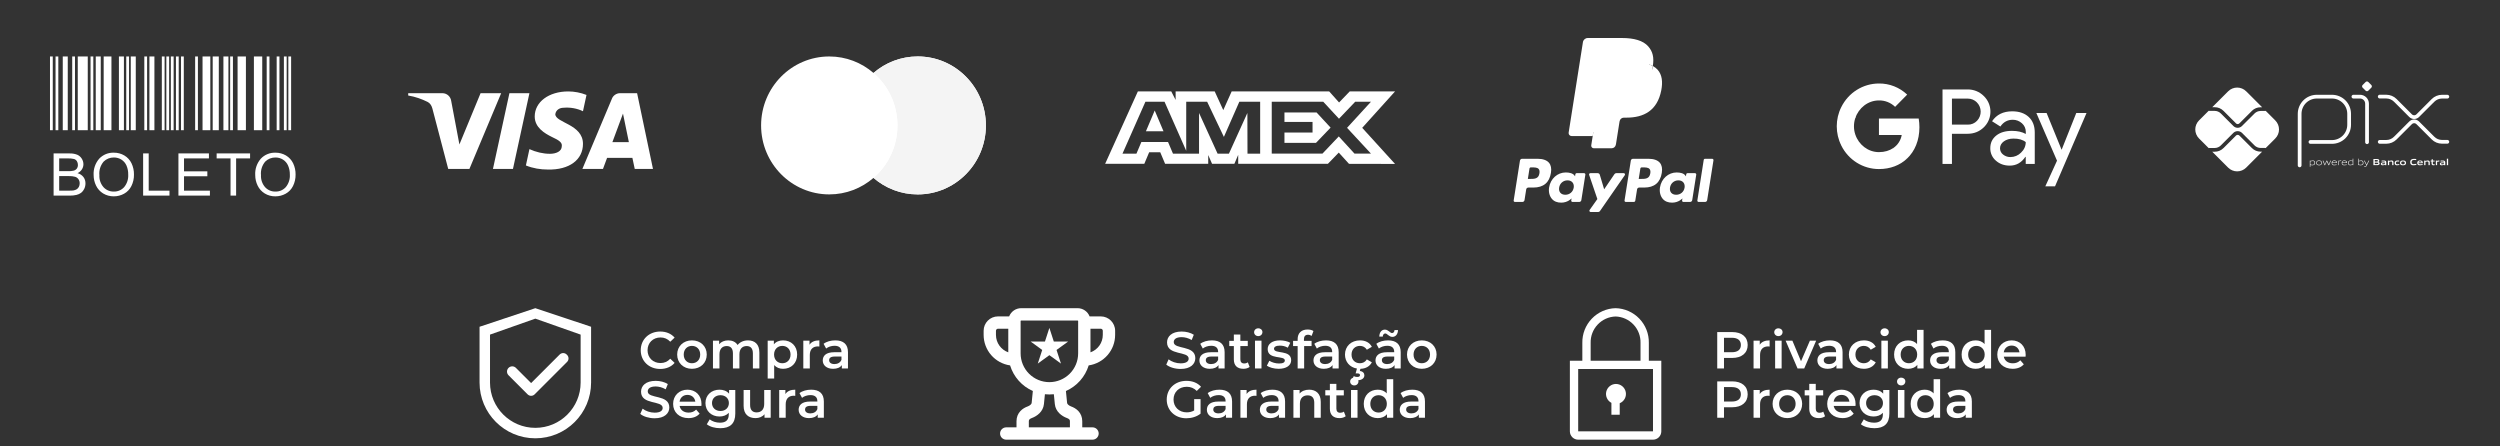 <svg xmlns="http://www.w3.org/2000/svg" width="353" height="63" viewBox="0 0 353 63" fill="none"><rect x="0" y="0" width="353" height="63" fill="#333333" stroke="none"/><path d="M228.171 54.213C227.855 54.215 227.549 54.323 227.302 54.52C227.054 54.717 226.88 54.99 226.806 55.298C226.733 55.605 226.764 55.928 226.896 56.215C227.027 56.503 227.251 56.738 227.531 56.883V58.561H228.705V56.936C229.008 56.812 229.259 56.586 229.414 56.298C229.569 56.01 229.62 55.676 229.557 55.355C229.494 55.034 229.321 54.744 229.068 54.536C228.816 54.328 228.499 54.213 228.171 54.213Z" fill="white"></path><path d="M232.816 50.932V48.42C232.841 47.148 232.361 45.918 231.481 44.998C230.601 44.079 229.393 43.545 228.121 43.515C226.849 43.545 225.641 44.079 224.761 44.998C223.881 45.918 223.401 47.148 223.426 48.42V50.932H221.666V60.908C221.666 61.219 221.79 61.518 222.01 61.738C222.23 61.958 222.528 62.082 222.84 62.082H233.403C233.714 62.082 234.012 61.958 234.232 61.738C234.452 61.518 234.576 61.219 234.576 60.908V50.932H232.816ZM224.6 48.42C224.575 47.459 224.931 46.527 225.591 45.828C226.25 45.129 227.16 44.719 228.121 44.688C229.082 44.719 229.992 45.129 230.651 45.828C231.311 46.527 231.667 47.459 231.642 48.42V50.932H224.6V48.42ZM222.84 60.908V52.106H233.403V60.908H222.84Z" fill="white"></path><path d="M93.217 52.098C94.061 52.098 94.78 51.797 95.257 51.239L94.641 50.652C94.267 51.063 93.804 51.261 93.269 51.261C92.204 51.261 91.434 50.512 91.434 49.456C91.434 48.399 92.204 47.65 93.269 47.65C93.804 47.65 94.267 47.848 94.641 48.252L95.257 47.672C94.78 47.114 94.061 46.813 93.224 46.813C91.647 46.813 90.472 47.922 90.472 49.456C90.472 50.989 91.647 52.098 93.217 52.098Z" fill="white"></path><path d="M97.701 52.076C98.92 52.076 99.793 51.239 99.793 50.065C99.793 48.89 98.92 48.061 97.701 48.061C96.498 48.061 95.617 48.89 95.617 50.065C95.617 51.239 96.498 52.076 97.701 52.076ZM97.701 51.29C97.041 51.29 96.542 50.813 96.542 50.065C96.542 49.316 97.041 48.839 97.701 48.839C98.369 48.839 98.868 49.316 98.868 50.065C98.868 50.813 98.369 51.29 97.701 51.29Z" fill="white"></path><path d="M105.617 48.061C104.993 48.061 104.465 48.311 104.149 48.714C103.878 48.274 103.4 48.061 102.828 48.061C102.292 48.061 101.837 48.252 101.544 48.604V48.105H100.67V52.024H101.588V50.035C101.588 49.257 101.999 48.861 102.608 48.861C103.166 48.861 103.489 49.199 103.489 49.896V52.024H104.406V50.035C104.406 49.257 104.824 48.861 105.426 48.861C105.984 48.861 106.307 49.199 106.307 49.896V52.024H107.224V49.778C107.224 48.597 106.564 48.061 105.617 48.061Z" fill="white"></path><path d="M110.569 48.061C110.033 48.061 109.578 48.245 109.27 48.619V48.105H108.396V53.448H109.314V51.547C109.629 51.907 110.07 52.076 110.569 52.076C111.714 52.076 112.558 51.283 112.558 50.065C112.558 48.854 111.714 48.061 110.569 48.061ZM110.466 51.29C109.805 51.29 109.299 50.813 109.299 50.065C109.299 49.316 109.805 48.839 110.466 48.839C111.127 48.839 111.626 49.316 111.626 50.065C111.626 50.813 111.127 51.29 110.466 51.29Z" fill="white"></path><path d="M114.301 48.678V48.105H113.428V52.024H114.345V50.123C114.345 49.323 114.785 48.912 115.483 48.912C115.549 48.912 115.615 48.92 115.695 48.934V48.061C115.042 48.061 114.565 48.267 114.301 48.678Z" fill="white"></path><path d="M117.949 48.061C117.318 48.061 116.709 48.223 116.291 48.545L116.65 49.213C116.944 48.971 117.399 48.824 117.839 48.824C118.492 48.824 118.815 49.14 118.815 49.676V49.734H117.803C116.614 49.734 116.173 50.248 116.173 50.901C116.173 51.584 116.738 52.076 117.634 52.076C118.221 52.076 118.646 51.885 118.867 51.547V52.024H119.733V49.727C119.733 48.597 119.08 48.061 117.949 48.061ZM117.825 51.408C117.355 51.408 117.076 51.195 117.076 50.865C117.076 50.578 117.245 50.344 117.869 50.344H118.815V50.799C118.661 51.202 118.272 51.408 117.825 51.408Z" fill="white"></path><path d="M92.432 59.06C93.841 59.06 94.509 58.356 94.509 57.534C94.509 55.648 91.463 56.359 91.463 55.266C91.463 54.877 91.786 54.569 92.579 54.569C93.026 54.569 93.533 54.701 93.995 54.972L94.296 54.231C93.848 53.938 93.202 53.776 92.586 53.776C91.177 53.776 90.516 54.481 90.516 55.31C90.516 57.218 93.569 56.492 93.569 57.6C93.569 57.981 93.232 58.268 92.432 58.268C91.801 58.268 91.147 58.033 90.737 57.703L90.406 58.444C90.832 58.811 91.632 59.06 92.432 59.06Z" fill="white"></path><path d="M99.051 57.049C99.051 55.824 98.214 55.024 97.069 55.024C95.903 55.024 95.044 55.86 95.044 57.027C95.044 58.194 95.895 59.038 97.209 59.038C97.884 59.038 98.434 58.818 98.787 58.4L98.295 57.835C98.016 58.121 97.671 58.26 97.231 58.26C96.548 58.26 96.071 57.893 95.961 57.321H99.036C99.044 57.233 99.051 57.123 99.051 57.049ZM97.069 55.758C97.671 55.758 98.104 56.147 98.178 56.712H95.954C96.042 56.139 96.475 55.758 97.069 55.758Z" fill="white"></path><path d="M102.948 55.068V55.589C102.626 55.2 102.141 55.024 101.591 55.024C100.468 55.024 99.609 55.772 99.609 56.91C99.609 58.047 100.468 58.811 101.591 58.811C102.119 58.811 102.582 58.642 102.904 58.29V58.495C102.904 59.288 102.523 59.684 101.657 59.684C101.114 59.684 100.556 59.501 100.211 59.214L99.8 59.904C100.248 60.271 100.974 60.462 101.708 60.462C103.081 60.462 103.822 59.816 103.822 58.392V55.068H102.948ZM101.73 58.033C101.033 58.033 100.534 57.578 100.534 56.91C100.534 56.249 101.033 55.802 101.73 55.802C102.42 55.802 102.919 56.249 102.919 56.91C102.919 57.578 102.42 58.033 101.73 58.033Z" fill="white"></path><path d="M107.905 55.068V57.049C107.905 57.835 107.472 58.231 106.833 58.231C106.254 58.231 105.916 57.893 105.916 57.181V55.068H104.999V57.306C104.999 58.488 105.681 59.038 106.687 59.038C107.193 59.038 107.655 58.847 107.949 58.488V58.987H108.822V55.068H107.905Z" fill="white"></path><path d="M110.897 55.64V55.068H110.023V58.987H110.941V57.086C110.941 56.286 111.381 55.875 112.078 55.875C112.144 55.875 112.21 55.883 112.291 55.897V55.024C111.638 55.024 111.161 55.229 110.897 55.64Z" fill="white"></path><path d="M114.545 55.024C113.914 55.024 113.305 55.185 112.886 55.508L113.246 56.176C113.54 55.934 113.995 55.787 114.435 55.787C115.088 55.787 115.411 56.103 115.411 56.638V56.697H114.398C113.209 56.697 112.769 57.211 112.769 57.864C112.769 58.547 113.334 59.038 114.229 59.038C114.816 59.038 115.242 58.847 115.462 58.51V58.987H116.328V56.69C116.328 55.559 115.675 55.024 114.545 55.024ZM114.42 58.37C113.95 58.37 113.672 58.157 113.672 57.827C113.672 57.541 113.84 57.306 114.464 57.306H115.411V57.761C115.257 58.165 114.868 58.37 114.42 58.37Z" fill="white"></path><path d="M166.701 52.097C168.11 52.097 168.778 51.393 168.778 50.571C168.778 48.685 165.733 49.397 165.733 48.303C165.733 47.914 166.056 47.606 166.848 47.606C167.296 47.606 167.802 47.738 168.265 48.01L168.565 47.268C168.118 46.975 167.472 46.813 166.855 46.813C165.446 46.813 164.786 47.518 164.786 48.347C164.786 50.255 167.839 49.529 167.839 50.637C167.839 51.019 167.501 51.305 166.701 51.305C166.07 51.305 165.417 51.07 165.006 50.74L164.676 51.481C165.101 51.848 165.901 52.097 166.701 52.097Z" fill="white"></path><path d="M171.133 48.061C170.502 48.061 169.893 48.222 169.475 48.545L169.834 49.213C170.128 48.971 170.583 48.824 171.023 48.824C171.677 48.824 171.999 49.14 171.999 49.676V49.734H170.987C169.798 49.734 169.357 50.248 169.357 50.901C169.357 51.584 169.923 52.075 170.818 52.075C171.405 52.075 171.831 51.885 172.051 51.547V52.024H172.917V49.727C172.917 48.597 172.264 48.061 171.133 48.061ZM171.009 51.408C170.539 51.408 170.26 51.195 170.26 50.865C170.26 50.578 170.429 50.343 171.053 50.343H171.999V50.798C171.845 51.202 171.456 51.408 171.009 51.408Z" fill="white"></path><path d="M176.193 51.158C176.054 51.268 175.87 51.32 175.679 51.32C175.327 51.32 175.136 51.114 175.136 50.733V48.868H176.186V48.134H175.136V47.239H174.219V48.134H173.573V48.868H174.219V50.755C174.219 51.62 174.711 52.075 175.569 52.075C175.9 52.075 176.23 51.987 176.45 51.811L176.193 51.158Z" fill="white"></path><path d="M177.667 47.459C178.012 47.459 178.254 47.21 178.254 46.887C178.254 46.586 178.005 46.358 177.667 46.358C177.329 46.358 177.08 46.601 177.08 46.909C177.08 47.217 177.329 47.459 177.667 47.459ZM177.205 52.024H178.122V48.105H177.205V52.024Z" fill="white"></path><path d="M180.537 52.075C181.638 52.075 182.313 51.599 182.313 50.865C182.313 49.331 179.891 50.035 179.891 49.243C179.891 48.986 180.155 48.802 180.713 48.802C181.087 48.802 181.462 48.876 181.836 49.096L182.188 48.399C181.836 48.186 181.242 48.061 180.721 48.061C179.664 48.061 178.996 48.545 178.996 49.287C178.996 50.85 181.418 50.145 181.418 50.894C181.418 51.166 181.176 51.327 180.596 51.327C180.104 51.327 179.576 51.166 179.231 50.938L178.878 51.635C179.231 51.885 179.884 52.075 180.537 52.075Z" fill="white"></path><path d="M184.696 47.268C184.886 47.268 185.063 47.334 185.202 47.43L185.459 46.74C185.253 46.593 184.945 46.527 184.63 46.527C183.72 46.527 183.228 47.063 183.228 47.885V48.134H182.582V48.868H183.228V52.024H184.145V48.868H185.195V48.134H184.116V47.9C184.116 47.481 184.314 47.268 184.696 47.268Z" fill="white"></path><path d="M187.238 48.061C186.607 48.061 185.997 48.222 185.579 48.545L185.939 49.213C186.232 48.971 186.687 48.824 187.128 48.824C187.781 48.824 188.104 49.14 188.104 49.676V49.734H187.091C185.902 49.734 185.462 50.248 185.462 50.901C185.462 51.584 186.027 52.075 186.922 52.075C187.509 52.075 187.935 51.885 188.155 51.547V52.024H189.021V49.727C189.021 48.597 188.368 48.061 187.238 48.061ZM187.113 51.408C186.643 51.408 186.364 51.195 186.364 50.865C186.364 50.578 186.533 50.343 187.157 50.343H188.104V50.798C187.95 51.202 187.561 51.408 187.113 51.408Z" fill="white"></path><path d="M192.025 51.29C191.35 51.29 190.836 50.828 190.836 50.065C190.836 49.309 191.35 48.839 192.025 48.839C192.414 48.839 192.766 49.008 193.001 49.382L193.706 48.971C193.405 48.377 192.796 48.061 192.032 48.061C190.792 48.061 189.911 48.89 189.911 50.065C189.911 51.099 190.594 51.87 191.599 52.039L191.416 52.721H191.643C191.922 52.721 192.032 52.824 192.032 52.964C192.032 53.125 191.915 53.228 191.643 53.228C191.46 53.228 191.298 53.191 191.144 53.11L190.976 53.543C191.159 53.646 191.387 53.697 191.651 53.697C192.253 53.697 192.649 53.426 192.649 53C192.649 52.685 192.443 52.435 192.01 52.384L192.091 52.075C192.825 52.061 193.412 51.731 193.706 51.158L193.001 50.747C192.766 51.121 192.414 51.29 192.025 51.29Z" fill="white"></path><path d="M195.607 47.085C195.871 47.085 196.121 47.569 196.605 47.569C197.075 47.569 197.383 47.18 197.398 46.608H196.906C196.891 46.872 196.752 47.026 196.546 47.026C196.282 47.026 196.033 46.542 195.548 46.542C195.078 46.542 194.77 46.923 194.756 47.525H195.247C195.262 47.246 195.401 47.085 195.607 47.085ZM195.996 48.061C195.365 48.061 194.756 48.222 194.337 48.545L194.697 49.213C194.99 48.971 195.445 48.824 195.886 48.824C196.539 48.824 196.862 49.14 196.862 49.676V49.734H195.849C194.66 49.734 194.22 50.248 194.22 50.901C194.22 51.584 194.785 52.075 195.68 52.075C196.267 52.075 196.693 51.885 196.913 51.547V52.024H197.779V49.727C197.779 48.597 197.126 48.061 195.996 48.061ZM195.871 51.408C195.401 51.408 195.122 51.195 195.122 50.865C195.122 50.578 195.291 50.343 195.915 50.343H196.862V50.798C196.708 51.202 196.319 51.408 195.871 51.408Z" fill="white"></path><path d="M200.754 52.075C201.972 52.075 202.845 51.239 202.845 50.065C202.845 48.89 201.972 48.061 200.754 48.061C199.55 48.061 198.669 48.89 198.669 50.065C198.669 51.239 199.55 52.075 200.754 52.075ZM200.754 51.29C200.093 51.29 199.594 50.813 199.594 50.065C199.594 49.316 200.093 48.839 200.754 48.839C201.422 48.839 201.921 49.316 201.921 50.065C201.921 50.813 201.422 51.29 200.754 51.29Z" fill="white"></path><path d="M168.617 57.959C168.287 58.15 167.927 58.224 167.56 58.224C166.474 58.224 165.703 57.46 165.703 56.418C165.703 55.354 166.474 54.613 167.567 54.613C168.118 54.613 168.58 54.796 168.984 55.2L169.586 54.613C169.101 54.062 168.382 53.776 167.523 53.776C165.916 53.776 164.742 54.884 164.742 56.418C164.742 57.952 165.916 59.06 167.509 59.06C168.235 59.06 168.984 58.84 169.52 58.407V56.359H168.617V57.959Z" fill="white"></path><path d="M172.187 55.024C171.556 55.024 170.947 55.185 170.528 55.508L170.888 56.176C171.182 55.934 171.637 55.787 172.077 55.787C172.73 55.787 173.053 56.103 173.053 56.638V56.697H172.04C170.851 56.697 170.411 57.211 170.411 57.864C170.411 58.547 170.976 59.038 171.871 59.038C172.459 59.038 172.884 58.847 173.104 58.51V58.987H173.97V56.69C173.97 55.559 173.317 55.024 172.187 55.024ZM172.062 58.37C171.593 58.37 171.314 58.157 171.314 57.827C171.314 57.541 171.482 57.306 172.106 57.306H173.053V57.761C172.899 58.165 172.51 58.37 172.062 58.37Z" fill="white"></path><path d="M176.021 55.64V55.068H175.148V58.987H176.065V57.086C176.065 56.286 176.505 55.875 177.203 55.875C177.269 55.875 177.335 55.882 177.415 55.897V55.024C176.762 55.024 176.285 55.229 176.021 55.64Z" fill="white"></path><path d="M179.669 55.024C179.038 55.024 178.429 55.185 178.011 55.508L178.37 56.176C178.664 55.934 179.119 55.787 179.559 55.787C180.212 55.787 180.535 56.103 180.535 56.638V56.697H179.523C178.334 56.697 177.893 57.211 177.893 57.864C177.893 58.547 178.458 59.038 179.354 59.038C179.941 59.038 180.367 58.847 180.587 58.51V58.987H181.453V56.69C181.453 55.559 180.8 55.024 179.669 55.024ZM179.545 58.37C179.075 58.37 178.796 58.157 178.796 57.827C178.796 57.541 178.965 57.306 179.589 57.306H180.535V57.761C180.381 58.165 179.992 58.37 179.545 58.37Z" fill="white"></path><path d="M184.854 55.024C184.281 55.024 183.804 55.215 183.503 55.574V55.068H182.63V58.987H183.547V57.005C183.547 56.22 183.988 55.824 184.641 55.824C185.228 55.824 185.573 56.161 185.573 56.858V58.987H186.49V56.741C186.49 55.559 185.793 55.024 184.854 55.024Z" fill="white"></path><path d="M189.753 58.121C189.614 58.231 189.43 58.282 189.239 58.282C188.887 58.282 188.696 58.077 188.696 57.695V55.831H189.746V55.097H188.696V54.202H187.779V55.097H187.133V55.831H187.779V57.717C187.779 58.583 188.271 59.038 189.129 59.038C189.46 59.038 189.79 58.95 190.01 58.774L189.753 58.121Z" fill="white"></path><path d="M191.227 54.422C191.572 54.422 191.814 54.172 191.814 53.849C191.814 53.549 191.565 53.321 191.227 53.321C190.889 53.321 190.64 53.563 190.64 53.871C190.64 54.18 190.889 54.422 191.227 54.422ZM190.765 58.987H191.682V55.068H190.765V58.987Z" fill="white"></path><path d="M195.807 53.541V55.552C195.499 55.193 195.051 55.024 194.545 55.024C193.407 55.024 192.563 55.809 192.563 57.027C192.563 58.246 193.407 59.038 194.545 59.038C195.08 59.038 195.535 58.855 195.844 58.48V58.987H196.724V53.541H195.807ZM194.655 58.253C193.994 58.253 193.488 57.776 193.488 57.027C193.488 56.279 193.994 55.802 194.655 55.802C195.315 55.802 195.822 56.279 195.822 57.027C195.822 57.776 195.315 58.253 194.655 58.253Z" fill="white"></path><path d="M199.422 55.024C198.791 55.024 198.181 55.185 197.763 55.508L198.123 56.176C198.416 55.934 198.871 55.787 199.312 55.787C199.965 55.787 200.288 56.103 200.288 56.638V56.697H199.275C198.086 56.697 197.646 57.211 197.646 57.864C197.646 58.547 198.211 59.038 199.106 59.038C199.693 59.038 200.119 58.847 200.339 58.51V58.987H201.205V56.69C201.205 55.559 200.552 55.024 199.422 55.024ZM199.297 58.37C198.827 58.37 198.548 58.157 198.548 57.827C198.548 57.541 198.717 57.306 199.341 57.306H200.288V57.761C200.134 58.165 199.745 58.37 199.297 58.37Z" fill="white"></path><path d="M244.586 46.887H242.473V52.024H243.427V50.542H244.586C245.937 50.542 246.773 49.844 246.773 48.714C246.773 47.577 245.937 46.887 244.586 46.887ZM244.542 49.734H243.427V47.694H244.542C245.379 47.694 245.812 48.068 245.812 48.714C245.812 49.36 245.379 49.734 244.542 49.734Z" fill="white"></path><path d="M248.476 48.678V48.105H247.602V52.024H248.52V50.123C248.52 49.323 248.96 48.912 249.657 48.912C249.723 48.912 249.789 48.92 249.87 48.934V48.061C249.217 48.061 248.74 48.267 248.476 48.678Z" fill="white"></path><path d="M251.111 47.459C251.455 47.459 251.698 47.21 251.698 46.887C251.698 46.586 251.448 46.358 251.111 46.358C250.773 46.358 250.523 46.601 250.523 46.909C250.523 47.217 250.773 47.459 251.111 47.459ZM250.648 52.024H251.566V48.105H250.648V52.024Z" fill="white"></path><path d="M255.558 48.105L254.303 51.011L253.085 48.105H252.131L253.812 52.024H254.758L256.439 48.105H255.558Z" fill="white"></path><path d="M258.388 48.061C257.757 48.061 257.148 48.222 256.729 48.545L257.089 49.213C257.382 48.971 257.837 48.824 258.278 48.824C258.931 48.824 259.254 49.14 259.254 49.676V49.734H258.241C257.052 49.734 256.612 50.248 256.612 50.901C256.612 51.584 257.177 52.075 258.072 52.075C258.659 52.075 259.085 51.885 259.305 51.547V52.024H260.171V49.727C260.171 48.597 259.518 48.061 258.388 48.061ZM258.263 51.408C257.793 51.408 257.514 51.195 257.514 50.865C257.514 50.578 257.683 50.343 258.307 50.343H259.254V50.798C259.1 51.202 258.711 51.408 258.263 51.408Z" fill="white"></path><path d="M263.182 52.075C263.946 52.075 264.555 51.745 264.856 51.158L264.151 50.747C263.916 51.121 263.564 51.29 263.175 51.29C262.5 51.29 261.986 50.828 261.986 50.065C261.986 49.309 262.5 48.839 263.175 48.839C263.564 48.839 263.916 49.008 264.151 49.382L264.856 48.971C264.555 48.377 263.946 48.061 263.182 48.061C261.942 48.061 261.061 48.89 261.061 50.065C261.061 51.239 261.942 52.075 263.182 52.075Z" fill="white"></path><path d="M266.111 47.459C266.456 47.459 266.698 47.21 266.698 46.887C266.698 46.586 266.449 46.358 266.111 46.358C265.774 46.358 265.524 46.601 265.524 46.909C265.524 47.217 265.774 47.459 266.111 47.459ZM265.649 52.024H266.566V48.105H265.649V52.024Z" fill="white"></path><path d="M270.691 46.579V48.59C270.383 48.23 269.935 48.061 269.429 48.061C268.291 48.061 267.447 48.846 267.447 50.065C267.447 51.283 268.291 52.075 269.429 52.075C269.965 52.075 270.42 51.892 270.728 51.518V52.024H271.608V46.579H270.691ZM269.539 51.29C268.878 51.29 268.372 50.813 268.372 50.065C268.372 49.316 268.878 48.839 269.539 48.839C270.199 48.839 270.706 49.316 270.706 50.065C270.706 50.813 270.199 51.29 269.539 51.29Z" fill="white"></path><path d="M274.306 48.061C273.675 48.061 273.065 48.222 272.647 48.545L273.007 49.213C273.3 48.971 273.755 48.824 274.196 48.824C274.849 48.824 275.172 49.14 275.172 49.676V49.734H274.159C272.97 49.734 272.53 50.248 272.53 50.901C272.53 51.584 273.095 52.075 273.99 52.075C274.577 52.075 275.003 51.885 275.223 51.547V52.024H276.089V49.727C276.089 48.597 275.436 48.061 274.306 48.061ZM274.181 51.408C273.711 51.408 273.432 51.195 273.432 50.865C273.432 50.578 273.601 50.343 274.225 50.343H275.172V50.798C275.018 51.202 274.629 51.408 274.181 51.408Z" fill="white"></path><path d="M280.223 46.579V48.59C279.915 48.23 279.467 48.061 278.961 48.061C277.823 48.061 276.979 48.846 276.979 50.065C276.979 51.283 277.823 52.075 278.961 52.075C279.497 52.075 279.952 51.892 280.26 51.518V52.024H281.141V46.579H280.223ZM279.071 51.29C278.411 51.29 277.904 50.813 277.904 50.065C277.904 49.316 278.411 48.839 279.071 48.839C279.732 48.839 280.238 49.316 280.238 50.065C280.238 50.813 279.732 51.29 279.071 51.29Z" fill="white"></path><path d="M286.025 50.087C286.025 48.861 285.188 48.061 284.043 48.061C282.876 48.061 282.018 48.898 282.018 50.065C282.018 51.231 282.869 52.075 284.183 52.075C284.858 52.075 285.408 51.855 285.761 51.437L285.269 50.872C284.99 51.158 284.645 51.298 284.205 51.298C283.522 51.298 283.045 50.931 282.935 50.358H286.01C286.018 50.27 286.025 50.16 286.025 50.087ZM284.043 48.795C284.645 48.795 285.078 49.184 285.152 49.749H282.928C283.016 49.177 283.449 48.795 284.043 48.795Z" fill="white"></path><path d="M244.586 53.849H242.473V58.987H243.427V57.504H244.586C245.937 57.504 246.773 56.807 246.773 55.677C246.773 54.539 245.937 53.849 244.586 53.849ZM244.542 56.697H243.427V54.657H244.542C245.379 54.657 245.812 55.031 245.812 55.677C245.812 56.323 245.379 56.697 244.542 56.697Z" fill="white"></path><path d="M248.476 55.64V55.068H247.602V58.987H248.52V57.086C248.52 56.286 248.96 55.875 249.657 55.875C249.723 55.875 249.789 55.882 249.87 55.897V55.024C249.217 55.024 248.74 55.229 248.476 55.64Z" fill="white"></path><path d="M252.374 59.038C253.592 59.038 254.465 58.202 254.465 57.027C254.465 55.853 253.592 55.024 252.374 55.024C251.17 55.024 250.289 55.853 250.289 57.027C250.289 58.202 251.17 59.038 252.374 59.038ZM252.374 58.253C251.713 58.253 251.214 57.776 251.214 57.027C251.214 56.279 251.713 55.802 252.374 55.802C253.042 55.802 253.541 56.279 253.541 57.027C253.541 57.776 253.042 58.253 252.374 58.253Z" fill="white"></path><path d="M257.442 58.121C257.302 58.231 257.119 58.282 256.928 58.282C256.576 58.282 256.385 58.077 256.385 57.695V55.831H257.434V55.097H256.385V54.202H255.467V55.097H254.821V55.831H255.467V57.717C255.467 58.583 255.959 59.038 256.818 59.038C257.148 59.038 257.478 58.95 257.698 58.774L257.442 58.121Z" fill="white"></path><path d="M262.008 57.049C262.008 55.824 261.172 55.024 260.027 55.024C258.86 55.024 258.001 55.86 258.001 57.027C258.001 58.194 258.852 59.038 260.166 59.038C260.841 59.038 261.392 58.818 261.744 58.4L261.252 57.835C260.973 58.121 260.629 58.26 260.188 58.26C259.506 58.26 259.029 57.893 258.919 57.321H261.994C262.001 57.233 262.008 57.123 262.008 57.049ZM260.027 55.758C260.629 55.758 261.062 56.147 261.135 56.712H258.911C258.999 56.139 259.432 55.758 260.027 55.758Z" fill="white"></path><path d="M265.906 55.068V55.589C265.583 55.2 265.098 55.024 264.548 55.024C263.425 55.024 262.567 55.772 262.567 56.91C262.567 58.047 263.425 58.811 264.548 58.811C265.076 58.811 265.539 58.642 265.862 58.29V58.495C265.862 59.288 265.48 59.684 264.614 59.684C264.071 59.684 263.513 59.501 263.168 59.214L262.757 59.904C263.205 60.271 263.932 60.462 264.665 60.462C266.038 60.462 266.779 59.816 266.779 58.392V55.068H265.906ZM264.688 58.033C263.99 58.033 263.491 57.578 263.491 56.91C263.491 56.249 263.99 55.802 264.688 55.802C265.377 55.802 265.876 56.249 265.876 56.91C265.876 57.578 265.377 58.033 264.688 58.033Z" fill="white"></path><path d="M268.448 54.422C268.792 54.422 269.035 54.172 269.035 53.849C269.035 53.549 268.785 53.321 268.448 53.321C268.11 53.321 267.86 53.563 267.86 53.871C267.86 54.18 268.11 54.422 268.448 54.422ZM267.985 58.987H268.903V55.068H267.985V58.987Z" fill="white"></path><path d="M273.028 53.541V55.552C272.719 55.193 272.272 55.024 271.765 55.024C270.628 55.024 269.784 55.809 269.784 57.027C269.784 58.246 270.628 59.038 271.765 59.038C272.301 59.038 272.756 58.855 273.064 58.48V58.987H273.945V53.541H273.028ZM271.875 58.253C271.215 58.253 270.708 57.776 270.708 57.027C270.708 56.279 271.215 55.802 271.875 55.802C272.536 55.802 273.042 56.279 273.042 57.027C273.042 57.776 272.536 58.253 271.875 58.253Z" fill="white"></path><path d="M276.642 55.024C276.011 55.024 275.402 55.185 274.984 55.508L275.343 56.176C275.637 55.934 276.092 55.787 276.532 55.787C277.185 55.787 277.508 56.103 277.508 56.638V56.697H276.495C275.307 56.697 274.866 57.211 274.866 57.864C274.866 58.547 275.431 59.038 276.327 59.038C276.914 59.038 277.339 58.847 277.56 58.51V58.987H278.426V56.69C278.426 55.559 277.772 55.024 276.642 55.024ZM276.517 58.37C276.048 58.37 275.769 58.157 275.769 57.827C275.769 57.541 275.938 57.306 276.561 57.306H277.508V57.761C277.354 58.165 276.965 58.37 276.517 58.37Z" fill="white"></path><path d="M75.587 43.515L67.713 46.139V54.014C67.713 58.363 71.238 61.888 75.587 61.888C79.937 61.888 83.462 58.363 83.462 54.014V46.139L75.587 43.515ZM81.985 54.014C81.985 57.547 79.121 60.412 75.587 60.412C72.054 60.412 69.189 57.547 69.189 54.014V47.247L75.587 44.991L81.985 47.247V54.014Z" fill="white"></path><path d="M72.849 51.945C72.78 51.876 72.699 51.821 72.609 51.784C72.52 51.747 72.424 51.728 72.327 51.728C72.23 51.728 72.134 51.747 72.044 51.784C71.954 51.821 71.873 51.876 71.805 51.945C71.736 52.013 71.681 52.094 71.644 52.184C71.607 52.273 71.588 52.37 71.588 52.467C71.588 52.563 71.607 52.66 71.644 52.749C71.681 52.839 71.736 52.92 71.805 52.988L74.458 55.642L74.501 55.685C74.566 55.75 74.643 55.801 74.728 55.836C74.812 55.871 74.903 55.89 74.995 55.89C75.086 55.89 75.177 55.871 75.261 55.836C75.346 55.801 75.423 55.75 75.488 55.685L80.071 51.102C80.136 51.037 80.187 50.96 80.222 50.876C80.257 50.791 80.275 50.7 80.275 50.609C80.275 50.517 80.257 50.426 80.222 50.342C80.187 50.257 80.136 50.18 80.071 50.115L80.013 50.058C79.949 49.993 79.872 49.942 79.787 49.907C79.703 49.872 79.612 49.853 79.52 49.853C79.429 49.853 79.338 49.872 79.253 49.907C79.169 49.942 79.092 49.993 79.027 50.058L74.993 54.09L72.849 51.945Z" fill="white"></path><path fill-rule="evenodd" clip-rule="evenodd" d="M142.622 51.594C141.585 51.445 140.637 50.927 139.952 50.136C139.266 49.345 138.889 48.333 138.889 47.286V46.706C138.889 45.585 139.798 44.675 140.919 44.675H142.493C142.758 43.996 143.417 43.515 144.19 43.515H152.155C152.522 43.515 152.88 43.626 153.182 43.833C153.485 44.04 153.718 44.333 153.851 44.675H155.425C156.546 44.675 157.456 45.585 157.456 46.706V47.286C157.456 48.333 157.078 49.345 156.393 50.136C155.707 50.927 154.759 51.445 153.723 51.594C153.478 52.392 153.064 53.128 152.509 53.752C151.954 54.377 151.271 54.874 150.507 55.211L150.674 56.889C150.68 56.947 150.709 57.028 150.806 57.126C150.906 57.227 151.058 57.323 151.239 57.389C151.568 57.508 151.956 57.707 152.272 58.048C152.603 58.408 152.814 58.887 152.814 59.471V60.341H154.265C154.495 60.341 154.717 60.433 154.88 60.596C155.043 60.759 155.135 60.981 155.135 61.211C155.135 61.442 155.043 61.664 154.88 61.827C154.717 61.99 154.495 62.082 154.265 62.082H142.08C141.849 62.082 141.628 61.99 141.464 61.827C141.301 61.664 141.21 61.442 141.21 61.211C141.21 60.981 141.301 60.759 141.464 60.596C141.628 60.433 141.849 60.341 142.08 60.341H143.53V59.471C143.53 58.887 143.742 58.408 144.074 58.048C144.387 57.707 144.777 57.508 145.105 57.389C145.267 57.333 145.414 57.243 145.538 57.126C145.635 57.027 145.665 56.948 145.67 56.889L145.837 55.211C145.073 54.874 144.391 54.376 143.836 53.752C143.282 53.128 142.868 52.392 142.623 51.594H142.622ZM142.37 46.416H140.919C140.843 46.416 140.769 46.446 140.714 46.501C140.66 46.555 140.629 46.629 140.629 46.706V47.286C140.629 48.423 141.356 49.39 142.37 49.749V46.416ZM147.542 55.664L147.403 57.062C147.295 58.135 146.407 58.767 145.7 59.024C145.57 59.064 145.451 59.134 145.352 59.228C145.309 59.275 145.271 59.336 145.271 59.472V60.342H151.073V59.472C151.073 59.336 151.035 59.275 150.992 59.228C150.893 59.134 150.774 59.064 150.644 59.024C149.937 58.767 149.05 58.135 148.943 57.063L148.804 55.666C148.384 55.711 147.961 55.711 147.542 55.666V55.664ZM153.974 49.75V46.416H155.425C155.502 46.416 155.576 46.446 155.63 46.501C155.685 46.555 155.715 46.629 155.715 46.706V47.286C155.715 47.826 155.548 48.353 155.236 48.794C154.924 49.235 154.484 49.569 153.974 49.749V49.75ZM144.111 45.334C144.111 45.291 144.145 45.255 144.19 45.255H152.155C152.198 45.255 152.234 45.29 152.234 45.334V49.897C152.234 50.974 151.806 52.007 151.044 52.769C150.282 53.531 149.249 53.959 148.172 53.959C147.095 53.959 146.062 53.531 145.3 52.769C144.539 52.007 144.111 50.974 144.111 49.897V45.334Z" fill="white"></path><path d="M148.172 46.3L148.797 48.224H150.821L149.184 49.414L149.809 51.338L148.172 50.149L146.535 51.338L147.16 49.414L145.523 48.224H147.547L148.172 46.3Z" fill="white"></path><path d="M324.709 23.352V16.072C324.709 15.754 324.772 15.438 324.894 15.144C325.016 14.85 325.194 14.582 325.419 14.357C325.645 14.132 325.912 13.954 326.206 13.832C326.501 13.71 326.816 13.647 327.134 13.648H329.281C329.923 13.649 330.537 13.905 330.991 14.359C331.444 14.813 331.698 15.428 331.698 16.069V17.619C331.698 18.262 331.443 18.879 330.988 19.334C330.533 19.788 329.916 20.044 329.273 20.044H326.236" stroke="white" stroke-width="0.529" stroke-linecap="round" stroke-linejoin="round"></path><path d="M332.301 13.646H333.231C333.495 13.646 333.748 13.75 333.935 13.937C334.122 14.124 334.227 14.377 334.227 14.641V20.08" stroke="white" stroke-width="0.529" stroke-linecap="round" stroke-linejoin="round"></path><path d="M334.026 12.803L333.604 12.38C333.579 12.355 333.559 12.326 333.546 12.293C333.532 12.26 333.525 12.225 333.525 12.19C333.525 12.155 333.532 12.12 333.546 12.087C333.559 12.055 333.579 12.025 333.604 12L334.026 11.578C334.051 11.553 334.081 11.533 334.114 11.52C334.146 11.506 334.181 11.499 334.216 11.499C334.252 11.499 334.287 11.506 334.319 11.52C334.352 11.533 334.382 11.553 334.406 11.578L334.829 12C334.854 12.025 334.874 12.055 334.888 12.087C334.901 12.12 334.908 12.155 334.908 12.19C334.908 12.225 334.901 12.26 334.888 12.293C334.874 12.326 334.854 12.355 334.829 12.38L334.406 12.803C334.382 12.828 334.352 12.848 334.319 12.861C334.287 12.875 334.252 12.882 334.216 12.882C334.181 12.882 334.146 12.875 334.114 12.861C334.081 12.848 334.051 12.828 334.026 12.803Z" fill="white"></path><path d="M336.018 13.642H336.942C337.418 13.642 337.874 13.831 338.21 14.167L340.373 16.329C340.44 16.396 340.519 16.449 340.606 16.485C340.693 16.521 340.786 16.54 340.88 16.54C340.974 16.54 341.068 16.521 341.155 16.485C341.242 16.449 341.321 16.396 341.387 16.329L343.544 14.175C343.711 14.008 343.908 13.876 344.126 13.786C344.344 13.696 344.577 13.649 344.812 13.649H345.564" stroke="white" stroke-width="0.529" stroke-linecap="round" stroke-linejoin="round"></path><path d="M336.018 20.031H336.942C337.418 20.031 337.874 19.842 338.21 19.506L340.373 17.344C340.44 17.278 340.519 17.225 340.606 17.189C340.693 17.152 340.786 17.134 340.88 17.134C340.974 17.134 341.068 17.152 341.155 17.189C341.242 17.225 341.321 17.278 341.387 17.344L343.544 19.498C343.711 19.664 343.908 19.797 344.126 19.887C344.344 19.977 344.577 20.023 344.812 20.023H345.564" stroke="white" stroke-width="0.529" stroke-linecap="round" stroke-linejoin="round"></path><path d="M319.197 21.413C318.968 21.414 318.742 21.369 318.531 21.282C318.32 21.195 318.129 21.067 317.968 20.905L316.194 19.135C316.131 19.075 316.048 19.041 315.961 19.041C315.874 19.041 315.79 19.075 315.728 19.135L313.947 20.915C313.786 21.076 313.595 21.205 313.384 21.292C313.173 21.38 312.947 21.424 312.718 21.423H312.369L314.616 23.671C314.953 24.007 315.41 24.197 315.886 24.197C316.363 24.197 316.82 24.007 317.157 23.671L319.41 21.417L319.197 21.413Z" fill="white"></path><path d="M312.719 15.137C312.947 15.137 313.173 15.181 313.384 15.269C313.595 15.356 313.787 15.484 313.948 15.646L315.728 17.427C315.79 17.488 315.874 17.523 315.961 17.523C316.049 17.523 316.132 17.488 316.194 17.427L317.968 15.653C318.129 15.491 318.321 15.363 318.532 15.275C318.743 15.188 318.969 15.143 319.197 15.144H319.412L317.159 12.891C316.992 12.724 316.794 12.591 316.576 12.501C316.358 12.411 316.124 12.364 315.888 12.364C315.652 12.364 315.419 12.411 315.2 12.501C314.982 12.591 314.784 12.724 314.618 12.891L312.371 15.137H312.719Z" fill="white"></path><path d="M321.274 17.008L319.914 15.648C319.883 15.661 319.85 15.667 319.817 15.668H319.198C318.876 15.669 318.567 15.797 318.339 16.025L316.562 17.796C316.483 17.875 316.39 17.938 316.286 17.98C316.183 18.023 316.072 18.045 315.96 18.045C315.735 18.045 315.518 17.956 315.358 17.797L313.577 16.016C313.349 15.788 313.041 15.66 312.719 15.658H311.958C311.926 15.658 311.895 15.651 311.866 15.64L310.499 17.007C310.332 17.173 310.2 17.372 310.11 17.59C310.019 17.808 309.973 18.041 309.973 18.277C309.973 18.513 310.019 18.747 310.11 18.965C310.2 19.183 310.332 19.381 310.499 19.548L311.866 20.915C311.895 20.903 311.926 20.897 311.958 20.896H312.719C313.041 20.895 313.349 20.766 313.577 20.538L315.358 18.758C315.52 18.603 315.736 18.517 315.96 18.517C316.184 18.517 316.4 18.603 316.562 18.758L318.336 20.532C318.564 20.76 318.873 20.888 319.195 20.89H319.814C319.848 20.89 319.88 20.897 319.911 20.91L321.271 19.55C321.608 19.213 321.797 18.756 321.797 18.279C321.797 17.803 321.608 17.346 321.271 17.009" fill="white"></path><path d="M326.557 22.733C326.444 22.738 326.333 22.755 326.224 22.784V23.227C326.307 23.257 326.395 23.271 326.483 23.271C326.706 23.271 326.811 23.196 326.811 23C326.811 22.816 326.725 22.733 326.557 22.733ZM326.148 23.556V22.68H326.21L326.216 22.718C326.33 22.687 326.446 22.669 326.564 22.662C326.645 22.656 326.725 22.68 326.791 22.728C326.827 22.763 326.855 22.805 326.872 22.852C326.889 22.899 326.896 22.95 326.891 23C326.896 23.055 326.884 23.111 326.859 23.161C326.834 23.211 326.796 23.253 326.748 23.282C326.668 23.322 326.579 23.342 326.49 23.34C326.399 23.339 326.309 23.325 326.223 23.299V23.556H326.148Z" fill="white"></path><path d="M327.449 22.731C327.226 22.731 327.128 22.802 327.128 22.996C327.128 23.19 327.226 23.271 327.449 23.271C327.672 23.271 327.77 23.2 327.77 23.006C327.77 22.813 327.672 22.731 327.449 22.731ZM327.735 23.271C327.65 23.324 327.55 23.349 327.449 23.343C327.349 23.349 327.249 23.324 327.163 23.271C327.123 23.239 327.091 23.198 327.071 23.151C327.051 23.104 327.043 23.052 327.048 23.001C327.044 22.95 327.052 22.899 327.072 22.852C327.092 22.805 327.123 22.763 327.163 22.731C327.248 22.678 327.349 22.653 327.449 22.659C327.55 22.653 327.65 22.678 327.735 22.731C327.775 22.763 327.806 22.804 327.826 22.851C327.846 22.898 327.854 22.949 327.85 23C327.855 23.051 327.847 23.103 327.827 23.15C327.807 23.197 327.775 23.239 327.735 23.271Z" fill="white"></path><path d="M328.788 23.322L328.54 22.789H328.535L328.291 23.322H328.228L327.963 22.678H328.046L328.266 23.217H328.271L328.51 22.678H328.581L328.827 23.217H328.832L329.046 22.678H329.127L328.862 23.322H328.788Z" fill="white"></path><path d="M329.599 22.73C329.393 22.73 329.324 22.821 329.313 22.953H329.89C329.884 22.807 329.809 22.73 329.604 22.73H329.599ZM329.604 23.34C329.509 23.35 329.414 23.325 329.337 23.268C329.3 23.235 329.271 23.193 329.252 23.146C329.234 23.099 329.226 23.049 329.229 22.999C329.227 22.947 329.236 22.895 329.257 22.848C329.277 22.8 329.309 22.758 329.349 22.724C329.424 22.678 329.511 22.655 329.599 22.66C329.689 22.654 329.779 22.676 329.856 22.722C329.949 22.785 329.967 22.894 329.967 23.019H329.308C329.308 23.15 329.354 23.268 329.603 23.268C329.714 23.265 329.826 23.253 329.935 23.23V23.298C329.824 23.321 329.711 23.334 329.597 23.338" fill="white"></path><path d="M330.182 23.321V22.677H330.243L330.25 22.715C330.353 22.681 330.46 22.662 330.568 22.659H330.577V22.731H330.56C330.457 22.733 330.355 22.75 330.257 22.782V23.32L330.182 23.321Z" fill="white"></path><path d="M331.014 22.729C330.808 22.729 330.737 22.821 330.727 22.953H331.305C331.299 22.806 331.223 22.729 331.019 22.729H331.014ZM331.019 23.34C330.924 23.35 330.829 23.324 330.752 23.268C330.716 23.234 330.689 23.192 330.672 23.146C330.654 23.1 330.647 23.05 330.652 23.001C330.649 22.949 330.658 22.897 330.679 22.85C330.7 22.802 330.731 22.76 330.771 22.726C330.846 22.68 330.933 22.657 331.022 22.662C331.111 22.657 331.201 22.678 331.278 22.724C331.371 22.787 331.389 22.896 331.389 23.02H330.73C330.73 23.152 330.776 23.27 331.025 23.27C331.137 23.267 331.248 23.254 331.357 23.232V23.3C331.246 23.323 331.132 23.336 331.019 23.34Z" fill="white"></path><path d="M332.202 22.773C332.119 22.744 332.032 22.73 331.943 22.73C331.721 22.73 331.615 22.805 331.615 23.001C331.615 23.196 331.701 23.268 331.87 23.268C331.982 23.262 332.093 23.246 332.202 23.218V22.773ZM332.217 23.321L332.21 23.283C332.097 23.313 331.98 23.332 331.863 23.339C331.782 23.346 331.701 23.322 331.636 23.273C331.599 23.238 331.572 23.195 331.554 23.148C331.537 23.101 331.53 23.051 331.535 23.001C331.53 22.945 331.542 22.89 331.567 22.84C331.592 22.791 331.63 22.749 331.678 22.72C331.758 22.679 331.848 22.659 331.938 22.662C332.028 22.663 332.117 22.676 332.203 22.702V22.408H332.278V23.321H332.217Z" fill="white"></path><path d="M333.381 22.732C333.268 22.737 333.156 22.755 333.047 22.783V23.226C333.131 23.256 333.219 23.271 333.307 23.271C333.53 23.271 333.635 23.195 333.635 22.999C333.635 22.815 333.548 22.732 333.381 22.732ZM333.573 23.282C333.492 23.322 333.404 23.341 333.314 23.339C333.217 23.338 333.12 23.322 333.028 23.291V23.321H332.977V22.408H333.048V22.712C333.16 22.684 333.273 22.666 333.388 22.659C333.469 22.654 333.55 22.677 333.616 22.725C333.652 22.76 333.679 22.803 333.697 22.85C333.714 22.897 333.721 22.947 333.716 22.997C333.72 23.053 333.709 23.109 333.684 23.159C333.659 23.208 333.62 23.25 333.573 23.28" fill="white"></path><path d="M333.812 23.571V23.5C333.848 23.5 333.883 23.506 333.907 23.506C333.951 23.51 333.994 23.498 334.03 23.474C334.067 23.451 334.094 23.415 334.108 23.374L334.133 23.323L333.797 22.679H333.883L334.17 23.233H334.175L334.448 22.679H334.533L334.175 23.399C334.109 23.53 334.038 23.573 333.907 23.573C333.875 23.575 333.844 23.574 333.812 23.571Z" fill="white"></path><path d="M335.569 22.955H335.319V23.18H335.569C335.741 23.18 335.806 23.161 335.806 23.066C335.806 22.972 335.717 22.955 335.569 22.955ZM335.523 22.59H335.319V22.819H335.524C335.693 22.819 335.761 22.799 335.761 22.703C335.761 22.607 335.675 22.59 335.523 22.59ZM335.909 23.26C335.818 23.318 335.707 23.321 335.505 23.321H335.125V22.45H335.496C335.67 22.45 335.777 22.45 335.866 22.506C335.895 22.524 335.919 22.549 335.935 22.58C335.951 22.61 335.958 22.645 335.955 22.679C335.957 22.722 335.945 22.765 335.92 22.8C335.895 22.835 335.859 22.86 335.818 22.872V22.877C335.929 22.902 336.002 22.96 336.002 23.084C336.004 23.119 335.997 23.154 335.981 23.185C335.965 23.216 335.94 23.242 335.909 23.26Z" fill="white"></path><path d="M336.763 23.052C336.692 23.045 336.612 23.042 336.532 23.042C336.401 23.042 336.355 23.068 336.355 23.128C336.355 23.189 336.393 23.214 336.493 23.214C336.584 23.211 336.675 23.198 336.763 23.176V23.052ZM336.801 23.322L336.796 23.283C336.682 23.315 336.565 23.334 336.447 23.34C336.38 23.344 336.312 23.328 336.254 23.292C336.23 23.274 336.211 23.251 336.198 23.224C336.186 23.197 336.18 23.167 336.182 23.137C336.18 23.101 336.19 23.064 336.209 23.033C336.228 23.002 336.257 22.978 336.29 22.963C336.367 22.934 336.449 22.922 336.531 22.927C336.598 22.927 336.689 22.931 336.764 22.936V22.927C336.764 22.827 336.698 22.794 336.517 22.794C336.445 22.794 336.362 22.798 336.281 22.806V22.675C336.371 22.668 336.473 22.663 336.556 22.663C336.66 22.654 336.763 22.675 336.855 22.723C336.927 22.775 336.943 22.847 336.943 22.943V23.323L336.801 23.322Z" fill="white"></path><path d="M337.779 23.322V22.964C337.779 22.848 337.719 22.805 337.613 22.805C337.524 22.809 337.436 22.823 337.351 22.846V23.319H337.174V22.675H337.317L337.323 22.715C337.435 22.683 337.55 22.663 337.666 22.657C337.745 22.651 337.824 22.674 337.887 22.723C337.913 22.749 337.933 22.781 337.945 22.816C337.957 22.85 337.962 22.887 337.958 22.924V23.317L337.779 23.322Z" fill="white"></path><path d="M338.463 23.34C338.378 23.347 338.293 23.323 338.224 23.272C338.188 23.237 338.16 23.195 338.142 23.148C338.124 23.101 338.118 23.05 338.123 23C338.119 22.947 338.13 22.894 338.152 22.846C338.175 22.798 338.21 22.757 338.254 22.726C338.339 22.678 338.437 22.656 338.536 22.662C338.607 22.662 338.682 22.667 338.762 22.674V22.812C338.697 22.806 338.619 22.8 338.557 22.8C338.387 22.8 338.307 22.854 338.307 23.002C338.307 23.149 338.367 23.2 338.506 23.2C338.597 23.197 338.687 23.186 338.776 23.167V23.299C338.673 23.323 338.569 23.337 338.463 23.34Z" fill="white"></path><path d="M339.307 22.796C339.136 22.796 339.061 22.85 339.061 22.996C339.061 23.142 339.133 23.204 339.307 23.204C339.48 23.204 339.549 23.152 339.549 23.006C339.549 22.86 339.478 22.796 339.307 22.796ZM339.614 23.272C339.521 23.325 339.414 23.348 339.307 23.34C339.199 23.348 339.091 23.324 338.997 23.272C338.955 23.241 338.922 23.2 338.901 23.152C338.88 23.105 338.871 23.053 338.876 23.001C338.871 22.949 338.88 22.897 338.901 22.849C338.922 22.802 338.955 22.76 338.997 22.729C339.092 22.677 339.199 22.653 339.307 22.662C339.413 22.654 339.521 22.677 339.614 22.729C339.656 22.76 339.689 22.801 339.71 22.849C339.731 22.896 339.739 22.948 339.734 23C339.739 23.051 339.731 23.104 339.71 23.151C339.689 23.199 339.656 23.24 339.614 23.272Z" fill="white"></path><path d="M340.77 23.34C340.658 23.347 340.547 23.315 340.457 23.249C340.352 23.163 340.321 23.029 340.321 22.885C340.317 22.814 340.331 22.742 340.362 22.678C340.393 22.613 340.44 22.557 340.498 22.515C340.61 22.453 340.738 22.425 340.866 22.433C340.963 22.433 341.062 22.439 341.17 22.448V22.605C341.077 22.597 340.963 22.59 340.874 22.59C340.626 22.59 340.521 22.685 340.521 22.885C340.521 23.086 340.618 23.182 340.801 23.182C340.932 23.177 341.062 23.16 341.189 23.129V23.285C341.051 23.318 340.911 23.336 340.77 23.34" fill="white"></path><path d="M341.713 22.777C341.564 22.777 341.507 22.83 341.499 22.928H341.928C341.923 22.823 341.862 22.777 341.713 22.777ZM341.687 23.34C341.591 23.349 341.494 23.323 341.415 23.268C341.378 23.235 341.35 23.193 341.332 23.146C341.315 23.1 341.308 23.05 341.312 23C341.309 22.949 341.318 22.897 341.339 22.85C341.36 22.803 341.392 22.762 341.432 22.73C341.517 22.679 341.615 22.655 341.713 22.662C341.81 22.656 341.907 22.679 341.992 22.727C342.095 22.798 342.103 22.911 342.105 23.044H341.494C341.499 23.142 341.551 23.205 341.731 23.205C341.846 23.202 341.96 23.191 342.073 23.172V23.298C341.946 23.322 341.816 23.336 341.687 23.34Z" fill="white"></path><path d="M342.903 23.322V22.964C342.903 22.848 342.843 22.805 342.736 22.805C342.648 22.809 342.56 22.823 342.475 22.846V23.319H342.295V22.675H342.442L342.448 22.715C342.56 22.683 342.675 22.663 342.791 22.657C342.87 22.651 342.949 22.674 343.011 22.723C343.037 22.749 343.057 22.781 343.07 22.816C343.082 22.85 343.087 22.887 343.083 22.924V23.317L342.903 23.322Z" fill="white"></path><path d="M343.592 23.34C343.552 23.344 343.512 23.337 343.476 23.321C343.439 23.305 343.408 23.28 343.384 23.248C343.348 23.19 343.332 23.122 343.337 23.054V22.813H343.207V22.68H343.337L343.356 22.485H343.515V22.68H343.767V22.813H343.515V23.019C343.512 23.061 343.518 23.102 343.533 23.142C343.544 23.162 343.561 23.179 343.582 23.19C343.602 23.201 343.626 23.204 343.649 23.201C343.692 23.2 343.735 23.196 343.777 23.188V23.317C343.716 23.33 343.654 23.338 343.592 23.34Z" fill="white"></path><path d="M343.943 23.321V22.677H344.086L344.093 22.717C344.195 22.683 344.303 22.663 344.411 22.659H344.434V22.812C344.413 22.812 344.389 22.812 344.371 22.812C344.286 22.813 344.202 22.824 344.119 22.845V23.32L343.943 23.321Z" fill="white"></path><path d="M345.088 23.052C345.013 23.045 344.936 23.042 344.856 23.042C344.725 23.042 344.68 23.068 344.68 23.128C344.68 23.189 344.718 23.214 344.818 23.214C344.909 23.211 345 23.198 345.088 23.176V23.052ZM345.126 23.322L345.119 23.285C345.005 23.317 344.888 23.336 344.77 23.342C344.702 23.346 344.634 23.33 344.576 23.294C344.552 23.276 344.533 23.253 344.521 23.226C344.508 23.199 344.503 23.169 344.504 23.139C344.502 23.102 344.512 23.064 344.533 23.033C344.553 23.001 344.583 22.977 344.618 22.963C344.695 22.935 344.776 22.923 344.858 22.929C344.925 22.929 345.016 22.932 345.091 22.937V22.927C345.091 22.827 345.024 22.794 344.844 22.794C344.773 22.794 344.689 22.798 344.607 22.806V22.675C344.698 22.668 344.8 22.663 344.883 22.663C344.987 22.654 345.09 22.675 345.182 22.723C345.253 22.775 345.27 22.847 345.27 22.943V23.323L345.126 23.322Z" fill="white"></path><path d="M345.496 22.408H345.676V23.321H345.496V22.408Z" fill="white"></path><path d="M291.087 21.121H291.112L293.171 15.953H294.618L290.169 26.314H288.797L290.45 22.689L287.531 15.953H288.979L291.087 21.121ZM284.123 15.718C285.107 15.718 285.885 15.987 286.455 16.515C287.026 17.044 287.307 17.782 287.307 18.713V23.151H286.033V22.153H285.976C285.422 22.975 284.694 23.386 283.776 23.386C282.999 23.386 282.337 23.151 281.816 22.681C281.304 22.245 281.014 21.599 281.03 20.919C281.03 20.173 281.312 19.586 281.866 19.141C282.42 18.697 283.164 18.478 284.09 18.478C284.884 18.478 285.529 18.629 286.042 18.915V18.604C286.042 18.143 285.843 17.707 285.496 17.405C285.141 17.086 284.685 16.91 284.214 16.91C283.47 16.91 282.883 17.229 282.453 17.866L281.278 17.12C281.907 16.189 282.858 15.718 284.123 15.718ZM277.814 12.63C278.666 12.614 279.493 12.942 280.097 13.546C281.304 14.687 281.378 16.607 280.245 17.84L280.097 17.992C279.477 18.587 278.716 18.889 277.814 18.889H275.614V23.151H274.283V12.63H277.814ZM284.298 19.569C283.76 19.569 283.305 19.703 282.941 19.963C282.586 20.224 282.403 20.551 282.403 20.945C282.403 21.297 282.569 21.624 282.842 21.826C283.14 22.061 283.504 22.187 283.876 22.178C284.438 22.178 284.976 21.952 285.373 21.549C285.811 21.13 286.034 20.634 286.034 20.064C285.621 19.729 285.042 19.561 284.298 19.569ZM275.614 17.597H277.847C278.343 17.614 278.823 17.412 279.162 17.051C279.857 16.322 279.84 15.148 279.12 14.443C278.781 14.107 278.326 13.922 277.847 13.922H275.614V17.597Z" fill="white"></path><path d="M271.021 17.965C271.021 17.554 270.988 17.143 270.921 16.74H265.307V19.064H268.523C268.391 19.811 267.961 20.482 267.333 20.901V22.411H269.251C270.376 21.363 271.021 19.811 271.021 17.965Z" fill="white"></path><path d="M265.307 23.871C266.912 23.871 268.268 23.334 269.252 22.411L267.333 20.901C266.796 21.27 266.109 21.48 265.307 21.48C263.753 21.48 262.438 20.415 261.967 18.988H259.99V20.549C260.999 22.587 263.058 23.871 265.307 23.871Z" fill="white"></path><path d="M261.965 18.989C261.717 18.242 261.717 17.428 261.965 16.673V15.121H259.989C259.137 16.824 259.137 18.838 259.989 20.541L261.965 18.989Z" fill="white"></path><path d="M265.307 14.181C266.159 14.165 266.978 14.492 267.59 15.087L269.293 13.359C268.21 12.336 266.787 11.774 265.307 11.79C263.058 11.79 260.999 13.082 259.99 15.121L261.967 16.681C262.438 15.247 263.753 14.181 265.307 14.181Z" fill="white"></path><path fill-rule="evenodd" clip-rule="evenodd" d="M217.114 22.42H214.92C214.77 22.42 214.642 22.529 214.618 22.677L213.731 28.305C213.713 28.416 213.799 28.516 213.912 28.516H214.96C215.11 28.516 215.237 28.407 215.261 28.258L215.5 26.741C215.523 26.592 215.651 26.483 215.801 26.483H216.496C217.942 26.483 218.776 25.783 218.994 24.397C219.092 23.791 218.998 23.314 218.714 22.98C218.402 22.614 217.849 22.42 217.114 22.42ZM217.367 24.475C217.248 25.263 216.646 25.263 216.064 25.263H215.733L215.965 23.792C215.979 23.703 216.056 23.638 216.146 23.638H216.298C216.694 23.638 217.068 23.638 217.261 23.864C217.376 23.998 217.411 24.199 217.367 24.475ZM223.674 24.45H222.623C222.534 24.45 222.457 24.515 222.443 24.605L222.396 24.898L222.323 24.792C222.095 24.462 221.588 24.351 221.082 24.351C219.92 24.351 218.928 25.231 218.735 26.465C218.635 27.08 218.777 27.669 219.127 28.079C219.447 28.456 219.905 28.614 220.45 28.614C221.386 28.614 221.905 28.012 221.905 28.012L221.858 28.304C221.84 28.416 221.926 28.516 222.038 28.516H222.985C223.136 28.516 223.263 28.407 223.286 28.258L223.854 24.661C223.872 24.551 223.787 24.45 223.674 24.45ZM222.209 26.495C222.108 27.096 221.632 27.499 221.024 27.499C220.719 27.499 220.475 27.401 220.318 27.216C220.163 27.031 220.104 26.769 220.153 26.477C220.248 25.882 220.732 25.466 221.331 25.466C221.629 25.466 221.872 25.565 222.032 25.752C222.192 25.941 222.255 26.205 222.209 26.495ZM228.215 24.45H229.272C229.419 24.45 229.506 24.616 229.422 24.737L225.909 29.807C225.852 29.889 225.759 29.938 225.659 29.938H224.604C224.455 29.938 224.369 29.771 224.454 29.649L225.548 28.105L224.385 24.692C224.345 24.573 224.432 24.45 224.559 24.45H225.596C225.731 24.45 225.85 24.538 225.889 24.668L226.506 26.729L227.963 24.584C228.02 24.5 228.115 24.45 228.215 24.45Z" fill="white"></path><path fill-rule="evenodd" clip-rule="evenodd" d="M239.666 28.305L240.567 22.575C240.581 22.486 240.658 22.42 240.747 22.42H241.761C241.873 22.42 241.959 22.52 241.942 22.631L241.053 28.259C241.03 28.407 240.903 28.516 240.752 28.516H239.847C239.735 28.516 239.649 28.416 239.666 28.305ZM232.769 22.42H230.574C230.424 22.42 230.296 22.529 230.273 22.678L229.385 28.305C229.367 28.416 229.453 28.516 229.566 28.516H230.692C230.796 28.516 230.886 28.44 230.902 28.336L231.154 26.741C231.177 26.592 231.305 26.483 231.455 26.483H232.15C233.596 26.483 234.43 25.784 234.648 24.397C234.746 23.791 234.652 23.314 234.368 22.98C234.056 22.614 233.503 22.42 232.769 22.42ZM233.022 24.476C232.902 25.263 232.3 25.263 231.718 25.263H231.387L231.62 23.792C231.634 23.704 231.71 23.638 231.8 23.638H231.952C232.348 23.638 232.722 23.638 232.916 23.864C233.031 23.999 233.066 24.199 233.022 24.476ZM239.328 24.45H238.278C238.188 24.45 238.111 24.516 238.098 24.605L238.051 24.899L237.977 24.792C237.75 24.462 237.243 24.352 236.736 24.352C235.575 24.352 234.583 25.231 234.39 26.465C234.29 27.08 234.432 27.669 234.781 28.079C235.102 28.457 235.56 28.614 236.105 28.614C237.041 28.614 237.56 28.012 237.56 28.012L237.513 28.304C237.495 28.416 237.581 28.516 237.694 28.516H238.64C238.79 28.516 238.918 28.407 238.941 28.259L239.51 24.662C239.527 24.551 239.441 24.45 239.328 24.45ZM237.863 26.496C237.763 27.096 237.285 27.499 236.678 27.499C236.373 27.499 236.129 27.401 235.972 27.216C235.817 27.032 235.758 26.77 235.807 26.477C235.902 25.882 236.386 25.466 236.985 25.466C237.283 25.466 237.526 25.565 237.686 25.752C237.846 25.941 237.91 26.205 237.863 26.496Z" fill="white"></path><path d="M225.236 20.407L225.506 18.693L224.905 18.679H222.035L224.03 6.034C224.036 5.996 224.056 5.96 224.085 5.935C224.115 5.909 224.152 5.896 224.192 5.896H229.03C230.637 5.896 231.745 6.23 232.324 6.89C232.596 7.199 232.768 7.523 232.852 7.879C232.94 8.252 232.941 8.698 232.856 9.243L232.849 9.282V9.631L233.121 9.785C233.349 9.906 233.531 10.045 233.67 10.204C233.902 10.468 234.052 10.805 234.116 11.203C234.181 11.614 234.16 12.101 234.052 12.654C233.929 13.29 233.728 13.843 233.458 14.296C233.209 14.713 232.893 15.059 232.517 15.328C232.158 15.583 231.731 15.776 231.249 15.9C230.781 16.022 230.248 16.083 229.664 16.083H229.287C229.018 16.083 228.756 16.18 228.551 16.354C228.345 16.531 228.209 16.774 228.167 17.039L228.139 17.193L227.662 20.214L227.641 20.325C227.635 20.36 227.625 20.377 227.611 20.389C227.598 20.4 227.579 20.407 227.561 20.407H225.236Z" fill="white"></path><path d="M233.377 9.323C233.363 9.416 233.346 9.51 233.328 9.607C232.689 12.883 230.506 14.015 227.718 14.015H226.298C225.957 14.015 225.67 14.263 225.617 14.599L224.89 19.209L224.684 20.516C224.65 20.736 224.82 20.936 225.043 20.936H227.561C227.859 20.936 228.112 20.719 228.159 20.425L228.184 20.297L228.658 17.288L228.688 17.123C228.735 16.828 228.989 16.612 229.287 16.612H229.663C232.103 16.612 234.013 15.621 234.571 12.755C234.804 11.557 234.683 10.558 234.066 9.855C233.88 9.643 233.648 9.467 233.377 9.323Z" fill="white"></path><path d="M232.71 9.056C232.613 9.028 232.512 9.002 232.409 8.979C232.305 8.956 232.199 8.936 232.089 8.918C231.707 8.857 231.287 8.827 230.838 8.827H227.045C226.952 8.827 226.863 8.848 226.784 8.886C226.609 8.971 226.479 9.136 226.447 9.339L225.64 14.449L225.617 14.598C225.67 14.262 225.958 14.014 226.299 14.014H227.718C230.507 14.014 232.69 12.882 233.328 9.606C233.347 9.509 233.363 9.415 233.377 9.322C233.216 9.237 233.041 9.164 232.853 9.101C232.806 9.086 232.759 9.071 232.71 9.056Z" fill="white"></path><path d="M226.448 9.339C226.479 9.136 226.609 8.971 226.784 8.887C226.864 8.849 226.952 8.828 227.046 8.828H230.839C231.288 8.828 231.707 8.857 232.09 8.919C232.199 8.937 232.306 8.957 232.409 8.979C232.513 9.003 232.613 9.028 232.711 9.057C232.759 9.071 232.807 9.086 232.854 9.101C233.042 9.164 233.217 9.237 233.379 9.322C233.569 8.112 233.377 7.287 232.723 6.541C232.001 5.719 230.698 5.367 229.031 5.367H224.192C223.852 5.367 223.562 5.615 223.509 5.952L221.493 18.727C221.454 18.98 221.649 19.208 221.903 19.208H224.891L225.641 14.449L226.448 9.339Z" fill="white"></path><path d="M129.582 7.973C134.899 7.973 139.208 12.333 139.208 17.711C139.208 23.089 134.899 27.449 129.582 27.449C127.198 27.449 125.019 26.571 123.338 25.119C121.657 26.571 119.477 27.449 117.094 27.449C111.777 27.449 107.467 23.089 107.467 17.711C107.467 12.333 111.777 7.973 117.094 7.973C119.477 7.973 121.657 8.85 123.338 10.302C125.019 8.85 127.199 7.973 129.582 7.973Z" fill="white"></path><path d="M129.582 7.973C134.899 7.973 139.208 12.333 139.208 17.711C139.208 23.089 134.899 27.449 129.582 27.449C127.198 27.449 125.019 26.571 123.338 25.119C125.407 23.333 126.72 20.678 126.72 17.711C126.72 14.744 125.407 12.088 123.338 10.302C125.019 8.85 127.199 7.973 129.582 7.973Z" fill="#F4F4F4"></path><path d="M123.338 10.302C125.407 12.088 126.72 14.744 126.72 17.711C126.72 20.678 125.407 23.333 123.338 25.119C121.269 23.333 119.955 20.678 119.955 17.711C119.955 14.744 121.269 12.088 123.338 10.302Z" fill="white"></path><path fill-rule="evenodd" clip-rule="evenodd" d="M160.665 12.91L156.045 23.133H161.575L162.261 21.503H163.828L164.514 23.133H170.601V21.889L171.144 23.133H174.293L174.835 21.863V23.133H187.495L189.035 21.546L190.476 23.133L196.979 23.147L192.344 18.05L196.979 12.91H190.577L189.078 14.469L187.682 12.91H173.91L172.727 15.549L171.517 12.91H165.998V14.112L165.384 12.91H160.665ZM179.57 14.362H186.84L189.064 16.764L191.359 14.362H193.583L190.204 18.049L193.583 21.693H191.258L189.034 19.263L186.728 21.693H179.57V14.362ZM181.365 17.22V15.881V15.88H185.901L187.881 18.021L185.814 20.175H181.365V18.713H185.331V17.22H181.365ZM161.734 14.362H164.43L167.494 21.294V14.362H170.447L172.814 19.332L174.995 14.362H177.934V21.698H176.146L176.131 15.949L173.524 21.698H171.925L169.304 15.949V21.698H165.626L164.928 20.053H161.161L160.465 21.696H158.494L161.734 14.362ZM161.805 18.533L163.046 15.603L164.286 18.533H161.805Z" fill="white"></path><path fill-rule="evenodd" clip-rule="evenodd" d="M66.28 23.855H63.289L61.045 15.297C60.939 14.904 60.713 14.556 60.38 14.392C59.551 13.98 58.636 13.652 57.639 13.486V13.157H62.457C63.122 13.157 63.621 13.652 63.704 14.226L64.868 20.399L67.858 13.157H70.766L66.28 23.855ZM72.429 23.855H69.604L71.93 13.157H74.755L72.429 23.855ZM78.41 16.121C78.493 15.544 78.992 15.215 79.574 15.215C80.488 15.132 81.484 15.298 82.316 15.708L82.814 13.405C81.983 13.076 81.069 12.91 80.239 12.91C77.497 12.91 75.502 14.392 75.502 16.449C75.502 18.013 76.915 18.835 77.912 19.33C78.992 19.823 79.407 20.153 79.324 20.646C79.324 21.386 78.493 21.716 77.663 21.716C76.665 21.716 75.668 21.469 74.755 21.057L74.256 23.362C75.254 23.772 76.333 23.938 77.331 23.938C80.405 24.019 82.316 22.539 82.316 20.317C82.316 17.518 78.41 17.354 78.41 16.121ZM92.201 23.855L89.958 13.157H87.549C87.05 13.157 86.551 13.486 86.385 13.98L82.232 23.855H85.14L85.72 22.292H89.293L89.626 23.855H92.201ZM87.966 16.038L88.796 20.07H86.469L87.966 16.038Z" fill="white"></path><g clip-path="url(#clip0_341_5757)"><path d="M7.059 7.973H7.451V18.38H7.059V7.973ZM7.843 7.973H8.235V18.38H7.843V7.973ZM10.196 7.973H10.588V18.38H10.196V7.973ZM17.826 7.973H18.218V18.38H17.826V7.973ZM20.377 7.973H20.768V18.38H20.377V7.973ZM22.85 7.973H23.242V18.38H22.85V7.973ZM23.487 7.973H23.879V18.38H23.488L23.487 7.973ZM24.126 7.973H24.518V18.38H24.126V7.973ZM24.843 7.973H25.235V18.38H24.843L24.843 7.973ZM25.56 7.973H25.952V18.38H25.56V7.973ZM27.554 7.973H27.946V18.38H27.554L27.554 7.973ZM32.498 7.973H32.891V18.38H32.498V7.973ZM37.656 7.973H38.048V18.38H37.656L37.656 7.973ZM39.066 7.973H39.458V18.38H39.066V7.973ZM40.086 7.973H40.478V18.38H40.086V7.973ZM40.714 7.973H41.106V18.38H40.714V7.973ZM12.785 7.973H13.177V18.38H12.785V7.973ZM8.862 7.973H9.568V18.38H8.862V7.973ZM13.52 7.973H14.226V18.38H13.52V7.973ZM16.791 7.973H17.497V18.38H16.791V7.973ZM18.465 7.973H19.171V18.38H18.465V7.973ZM21.097 7.973H21.803V18.38H21.097V7.973ZM28.599 7.973H29.697V18.38H28.599V7.973ZM30.033 7.973H30.895V18.38H30.032L30.033 7.973ZM31.546 7.973H32.252V18.38H31.546V7.973ZM33.547 7.973H34.723V18.38H33.547V7.973ZM35.851 7.973H37.028V18.38H35.851V7.973ZM10.98 7.973H12.392V18.38H10.98V7.973ZM14.639 7.973H15.736V18.38H14.639V7.973Z" fill="white"></path><path d="M7.568 27.621V21.664H9.804C10.177 21.65 10.55 21.711 10.899 21.845C11.167 21.959 11.392 22.154 11.545 22.401C11.696 22.636 11.777 22.909 11.779 23.188C11.779 23.442 11.707 23.692 11.571 23.907C11.419 24.144 11.202 24.333 10.946 24.451C11.274 24.536 11.566 24.725 11.777 24.991C11.973 25.251 12.075 25.569 12.068 25.893C12.07 26.163 12.01 26.429 11.892 26.672C11.791 26.889 11.641 27.079 11.453 27.227C11.257 27.367 11.035 27.468 10.8 27.522C10.486 27.594 10.163 27.628 9.84 27.622L7.568 27.621ZM8.357 24.167H9.646C9.897 24.177 10.149 24.154 10.395 24.098C10.574 24.053 10.734 23.948 10.847 23.802C10.953 23.65 11.007 23.467 11 23.282C11.003 23.098 10.954 22.917 10.857 22.76C10.765 22.611 10.622 22.501 10.455 22.451C10.158 22.382 9.853 22.354 9.548 22.367H8.358L8.357 24.167ZM8.357 26.918H9.84C10.02 26.923 10.199 26.914 10.377 26.89C10.538 26.864 10.693 26.808 10.832 26.724C10.96 26.641 11.064 26.526 11.133 26.391C11.213 26.237 11.254 26.065 11.251 25.892C11.257 25.684 11.197 25.48 11.08 25.309C10.965 25.144 10.799 25.023 10.607 24.963C10.323 24.887 10.029 24.853 9.736 24.864H8.357V26.918ZM13.22 24.72C13.17 23.872 13.456 23.037 14.016 22.397C14.28 22.12 14.6 21.902 14.954 21.757C15.309 21.613 15.69 21.545 16.073 21.558C16.595 21.551 17.11 21.688 17.56 21.953C17.997 22.212 18.349 22.594 18.569 23.052C18.807 23.551 18.926 24.098 18.916 24.651C18.926 25.213 18.801 25.769 18.552 26.272C18.325 26.73 17.964 27.108 17.516 27.354C17.073 27.598 16.575 27.725 16.069 27.722C15.54 27.73 15.019 27.59 14.566 27.317C14.13 27.052 13.781 26.666 13.562 26.206C13.336 25.744 13.219 25.235 13.22 24.72ZM14.033 24.733C13.999 25.353 14.208 25.961 14.616 26.43C14.799 26.631 15.024 26.79 15.275 26.897C15.525 27.004 15.796 27.056 16.069 27.05C16.343 27.057 16.615 27.004 16.867 26.896C17.119 26.788 17.345 26.627 17.528 26.423C17.939 25.926 18.145 25.291 18.103 24.647C18.114 24.211 18.032 23.778 17.861 23.377C17.711 23.031 17.46 22.738 17.142 22.536C16.824 22.336 16.455 22.232 16.079 22.237C15.813 22.233 15.549 22.282 15.302 22.38C15.054 22.479 14.829 22.626 14.639 22.812C14.414 23.075 14.244 23.38 14.14 23.71C14.036 24.04 13.999 24.388 14.033 24.732V24.733ZM20.209 27.622V21.664H20.997V26.918H23.931V27.621L20.209 27.622ZM25.194 27.622V21.664H29.501V22.367H25.982V24.192H29.277V24.891H25.982V26.918H29.64V27.622L25.194 27.622ZM32.552 27.622V22.367H30.589V21.664H35.311V22.367H33.34V27.621L32.552 27.622ZM36.038 24.72C35.988 23.871 36.275 23.037 36.836 22.398C37.1 22.12 37.419 21.902 37.774 21.758C38.128 21.613 38.51 21.545 38.892 21.559C39.414 21.552 39.929 21.688 40.379 21.953C40.817 22.212 41.168 22.594 41.389 23.052C41.627 23.551 41.745 24.099 41.736 24.651C41.745 25.213 41.62 25.769 41.37 26.272C41.143 26.731 40.78 27.109 40.331 27.355C39.888 27.599 39.39 27.726 38.885 27.723C38.355 27.732 37.834 27.591 37.381 27.317C36.946 27.052 36.597 26.666 36.379 26.207C36.153 25.744 36.036 25.235 36.038 24.72ZM36.851 24.733C36.817 25.353 37.026 25.961 37.433 26.43C37.617 26.631 37.842 26.79 38.092 26.897C38.343 27.004 38.614 27.056 38.886 27.05C39.161 27.058 39.434 27.006 39.687 26.898C39.94 26.789 40.167 26.628 40.351 26.424C40.762 25.927 40.968 25.291 40.926 24.648C40.934 24.212 40.849 23.779 40.676 23.378C40.526 23.032 40.276 22.739 39.957 22.537C39.639 22.337 39.271 22.233 38.895 22.238C38.629 22.234 38.365 22.282 38.117 22.381C37.87 22.48 37.645 22.627 37.455 22.813C37.23 23.076 37.061 23.381 36.957 23.711C36.853 24.041 36.817 24.388 36.851 24.732V24.733Z" fill="white"></path></g><defs><clipPath id="clip0_341_5757"><rect width="34.675" height="19.75" fill="white" transform="translate(7.057 7.973)"></rect></clipPath></defs></svg>